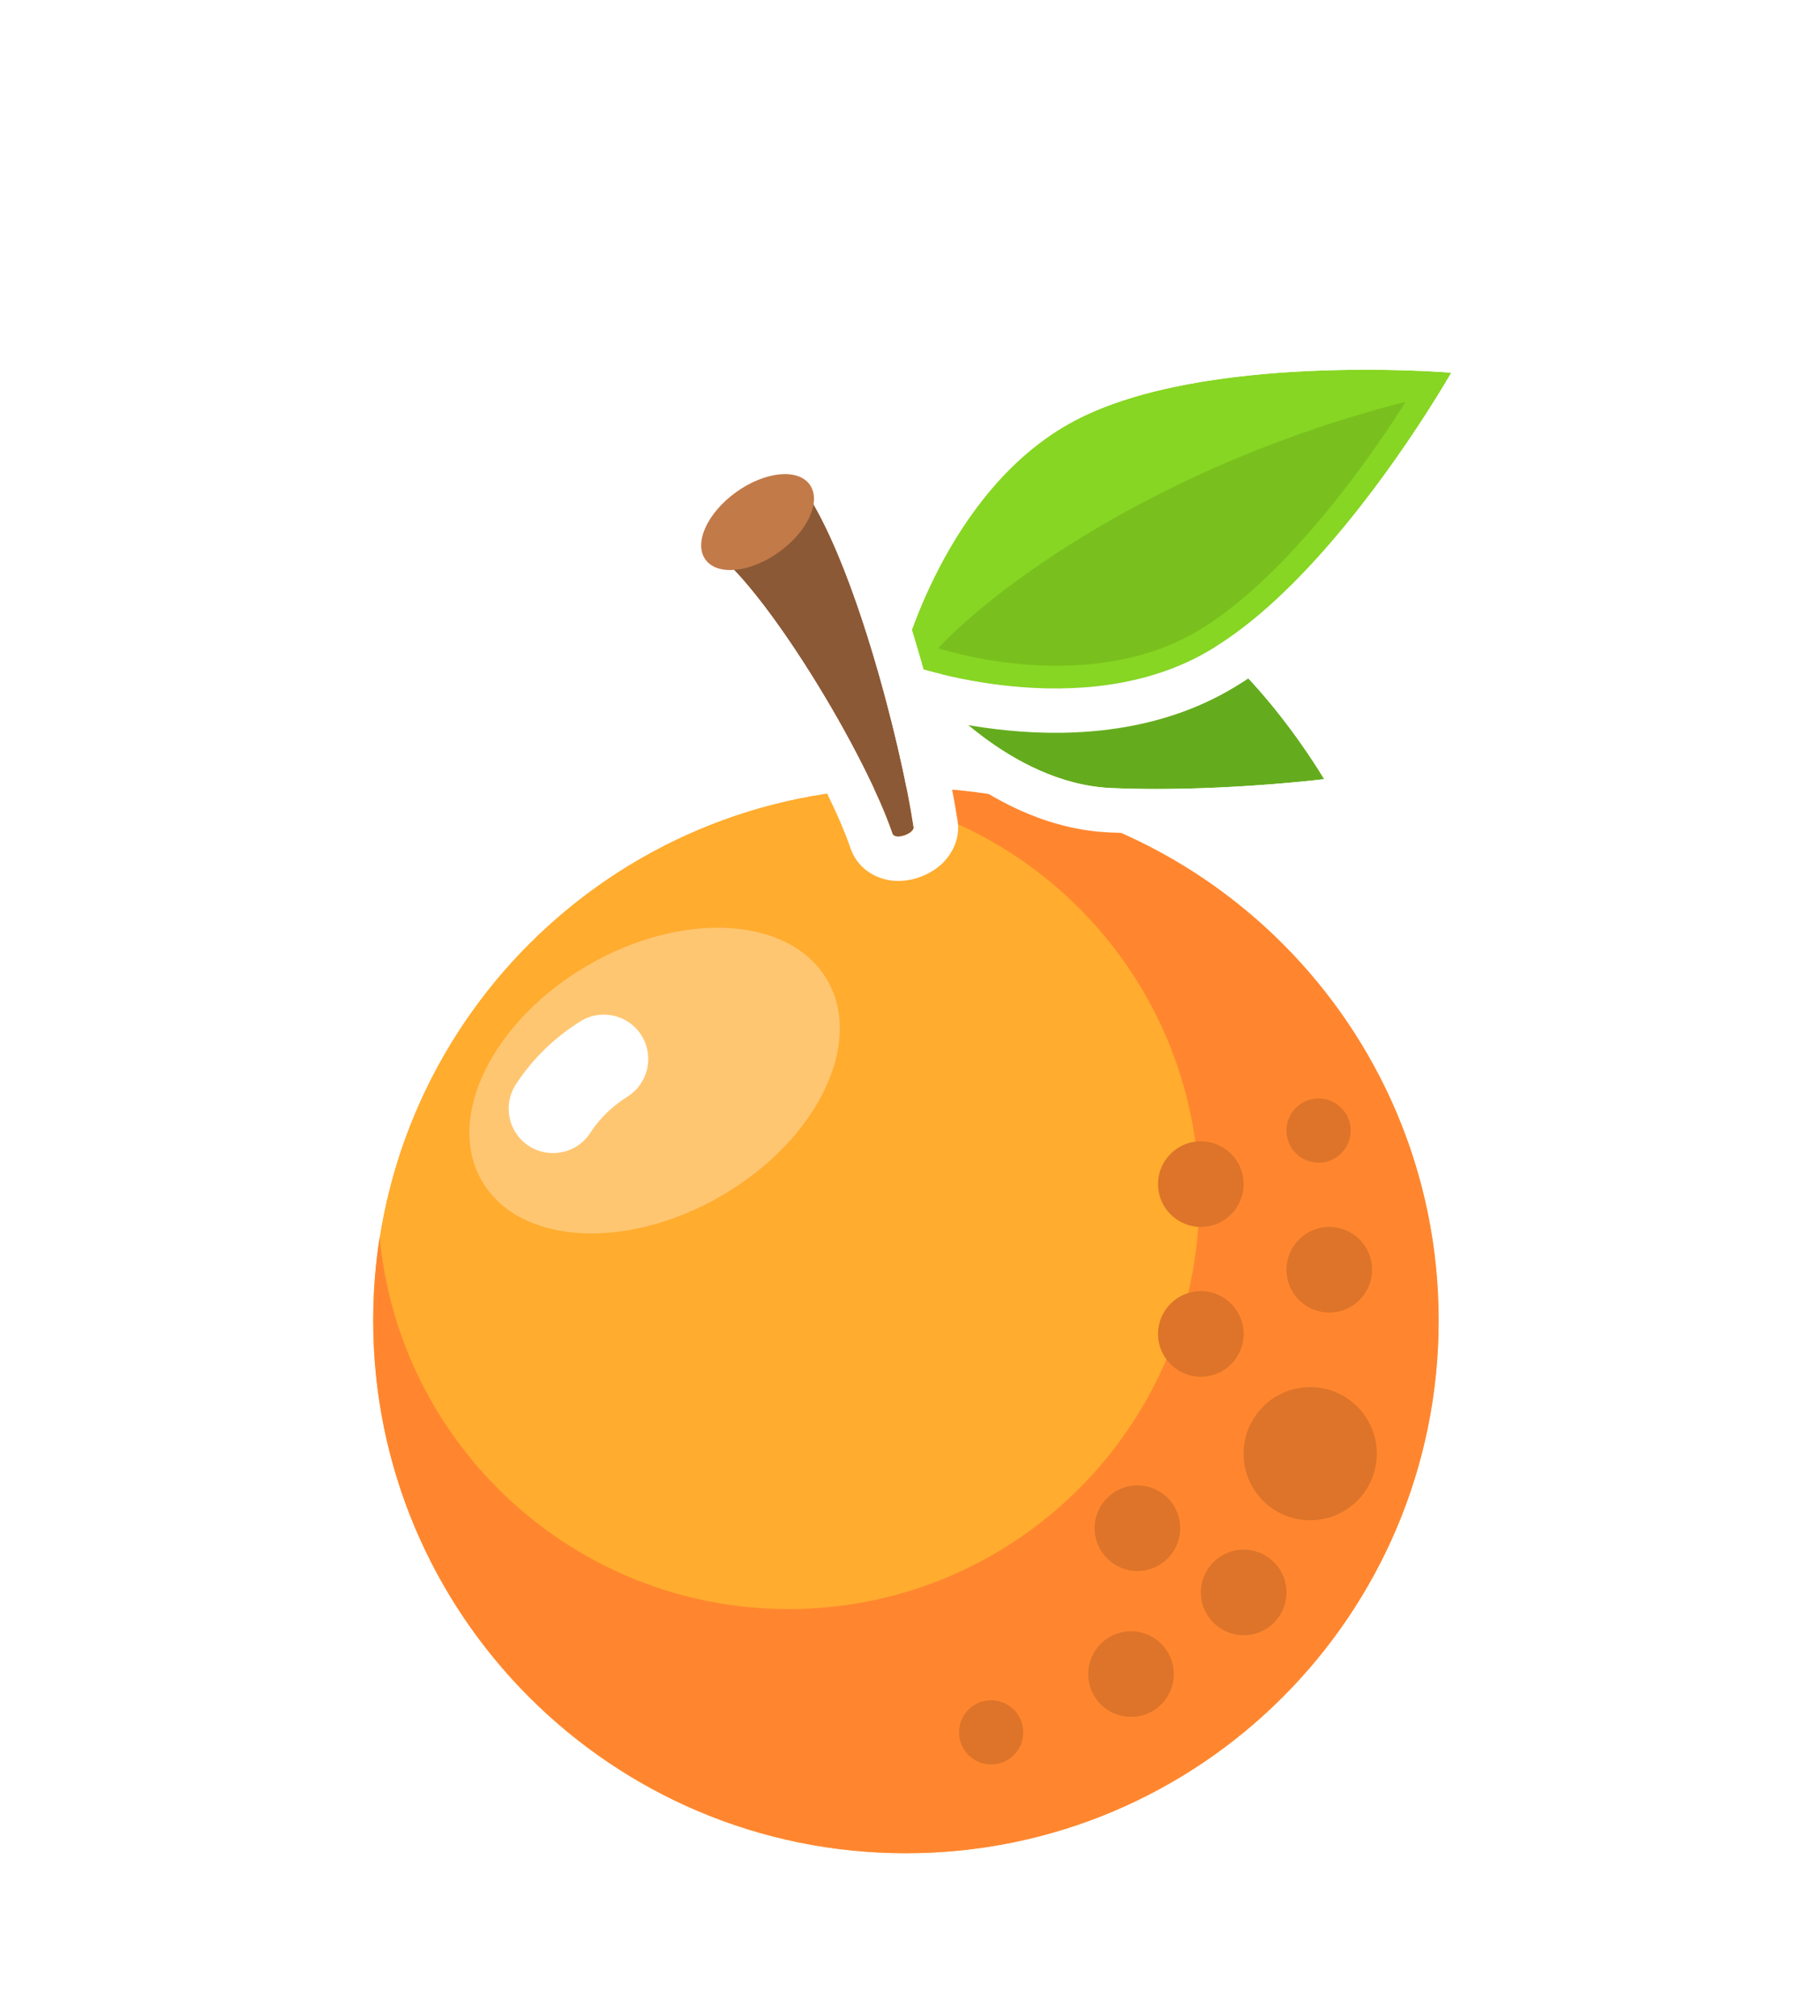 <svg width="158" height="175" viewBox="0 0 158 175" fill="none" xmlns="http://www.w3.org/2000/svg">
<g filter="url(#filter0_d_1397_120)">
<path d="M118.896 105.625C118.896 131.168 98.189 151.875 72.646 151.875C47.103 151.875 26.396 131.168 26.396 105.625C26.396 80.082 47.103 59.375 72.646 59.375C98.189 59.375 118.896 80.082 118.896 105.625Z" fill="#FFAC2F"/>
<path fill-rule="evenodd" clip-rule="evenodd" d="M122.75 105.625C122.75 133.297 100.317 155.729 72.646 155.729C44.974 155.729 22.541 133.297 22.541 105.625C22.541 77.953 44.974 55.521 72.646 55.521C100.317 55.521 122.75 77.953 122.75 105.625ZM72.646 151.875C98.189 151.875 118.896 131.168 118.896 105.625C118.896 80.082 98.189 59.375 72.646 59.375C47.102 59.375 26.396 80.082 26.396 105.625C26.396 131.168 47.102 151.875 72.646 151.875Z" fill="white"/>
<path fill-rule="evenodd" clip-rule="evenodd" d="M72.646 151.875C98.189 151.875 118.896 131.168 118.896 105.625C118.896 80.082 98.189 59.375 72.646 59.375C70.809 59.375 68.998 59.482 67.217 59.69C84.655 62.018 98.106 76.951 98.106 95.026C98.106 114.716 82.144 130.677 62.455 130.677C43.897 130.677 28.651 116.498 26.96 98.383C26.589 100.742 26.396 103.161 26.396 105.625C26.396 131.168 47.103 151.875 72.646 151.875Z" fill="#FF862F"/>
<path d="M101.966 93.787C101.966 95.84 100.302 97.504 98.249 97.504C96.197 97.504 94.533 95.84 94.533 93.787C94.533 91.735 96.197 90.071 98.249 90.071C100.302 90.071 101.966 91.735 101.966 93.787Z" fill="#DD7429"/>
<path d="M113.115 101.22C113.115 103.273 111.451 104.937 109.399 104.937C107.346 104.937 105.682 103.273 105.682 101.22C105.682 99.168 107.346 97.504 109.399 97.504C111.451 97.504 113.115 99.168 113.115 101.22Z" fill="#DD7429"/>
<path d="M111.257 89.141C111.257 90.681 110.009 91.929 108.47 91.929C106.93 91.929 105.682 90.681 105.682 89.141C105.682 87.602 106.93 86.354 108.47 86.354C110.009 86.354 111.257 87.602 111.257 89.141Z" fill="#DD7429"/>
<path d="M113.523 117.188C113.523 120.38 110.935 122.969 107.742 122.969C104.549 122.969 101.96 120.38 101.96 117.188C101.96 113.995 104.549 111.406 107.742 111.406C110.935 111.406 113.523 113.995 113.523 117.188Z" fill="#DD7429"/>
<path d="M101.966 106.795C101.966 108.848 100.302 110.512 98.249 110.512C96.197 110.512 94.533 108.848 94.533 106.795C94.533 104.742 96.197 103.078 98.249 103.078C100.302 103.078 101.966 104.742 101.966 106.795Z" fill="#DD7429"/>
<path d="M105.683 129.232C105.683 131.284 104.019 132.948 101.966 132.948C99.913 132.948 98.249 131.284 98.249 129.232C98.249 127.179 99.913 125.515 101.966 125.515C104.019 125.515 105.683 127.179 105.683 129.232Z" fill="#DD7429"/>
<path d="M95.904 136.321C95.904 138.373 94.24 140.037 92.187 140.037C90.135 140.037 88.471 138.373 88.471 136.321C88.471 134.268 90.135 132.604 92.187 132.604C94.24 132.604 95.904 134.268 95.904 136.321Z" fill="#DD7429"/>
<path d="M96.459 123.657C96.459 125.71 94.795 127.374 92.742 127.374C90.69 127.374 89.026 125.71 89.026 123.657C89.026 121.604 90.69 119.941 92.742 119.941C94.795 119.941 96.459 121.604 96.459 123.657Z" fill="#DD7429"/>
<path d="M82.832 141.379C82.832 142.919 81.584 144.167 80.045 144.167C78.505 144.167 77.257 142.919 77.257 141.379C77.257 139.84 78.505 138.592 80.045 138.592C81.584 138.592 82.832 139.84 82.832 141.379Z" fill="#DD7429"/>
<path d="M108.958 58.638C108.958 58.638 100.149 43.59 91.195 43.199C82.241 42.807 74.628 50.596 74.628 50.596C74.628 50.596 81.532 59.02 90.486 59.411C99.44 59.803 108.958 58.638 108.958 58.638Z" fill="#64AC1D"/>
<path fill-rule="evenodd" clip-rule="evenodd" d="M112.284 56.69L108.958 58.637L109.426 62.463C110.714 62.305 111.836 61.51 112.412 60.347C112.988 59.184 112.94 57.81 112.284 56.69ZM74.627 50.596C71.871 47.901 71.872 47.901 71.873 47.9L71.879 47.893L71.89 47.882L71.92 47.852C71.944 47.828 71.975 47.797 72.014 47.759C72.091 47.683 72.197 47.58 72.332 47.454C72.6 47.201 72.982 46.854 73.464 46.445C74.424 45.631 75.804 44.554 77.504 43.486C80.828 41.398 85.766 39.103 91.364 39.348C94.625 39.491 97.567 40.937 99.965 42.623C102.394 44.331 104.564 46.495 106.34 48.532C108.129 50.585 109.603 52.608 110.626 54.109C111.14 54.864 111.547 55.495 111.828 55.943C111.968 56.168 112.078 56.347 112.155 56.474C112.193 56.537 112.223 56.588 112.245 56.624L112.271 56.668L112.279 56.682L112.282 56.687L112.284 56.69C112.285 56.691 112.284 56.69 108.958 58.637C109.426 62.463 109.427 62.463 109.426 62.463L109.39 62.467L109.298 62.478C109.22 62.487 109.106 62.501 108.96 62.517C108.669 62.55 108.247 62.595 107.714 62.648C106.65 62.755 105.141 62.892 103.346 63.016C99.773 63.264 94.996 63.466 90.317 63.262C84.72 63.017 80.001 60.299 76.872 57.929C75.272 56.717 73.991 55.523 73.106 54.628C72.662 54.179 72.312 53.8 72.066 53.525C71.943 53.387 71.846 53.275 71.776 53.193C71.741 53.151 71.712 53.118 71.691 53.092L71.663 53.059L71.654 53.047L71.648 53.04C71.647 53.039 71.647 53.039 74.627 50.596ZM74.627 50.596L71.871 47.901C70.498 49.306 70.401 51.519 71.647 53.039L74.627 50.596ZM106.556 55.017C103.331 50.538 97.297 43.465 91.195 43.198C82.241 42.807 74.627 50.596 74.627 50.596C74.627 50.596 81.532 59.02 90.486 59.411C95.676 59.638 101.056 59.342 104.662 59.053C107.276 58.843 108.958 58.637 108.958 58.637C108.958 58.637 108.064 57.11 106.556 55.017Z" fill="white"/>
<path d="M119.989 23.353C119.989 23.353 109.403 42.004 98.105 47.96C86.807 53.916 72.257 48.515 72.257 48.515C72.257 48.515 76.023 33.459 87.322 27.503C98.62 21.547 119.989 23.353 119.989 23.353Z" fill="#87D623"/>
<path fill-rule="evenodd" clip-rule="evenodd" d="M123.341 25.256L119.989 23.353L120.314 19.513C121.623 19.623 122.786 20.394 123.399 21.556C124.011 22.718 123.99 24.113 123.341 25.256ZM115.628 23.138C118.303 23.211 119.989 23.353 119.989 23.353C119.989 23.353 119.154 24.825 117.703 27.073C113.986 32.829 106.23 43.677 98.105 47.96C86.807 53.916 72.257 48.515 72.257 48.515C72.257 48.515 76.024 33.459 87.322 27.503C95.446 23.22 108.779 22.951 115.628 23.138ZM72.257 48.515C68.518 47.58 68.518 47.578 68.518 47.577L68.521 47.568L68.525 47.551L68.538 47.5C68.549 47.459 68.564 47.403 68.582 47.334C68.62 47.197 68.674 47.005 68.745 46.764C68.886 46.285 69.098 45.61 69.386 44.79C69.962 43.154 70.856 40.91 72.136 38.459C74.655 33.635 78.883 27.595 85.524 24.094C91.984 20.688 100.899 19.64 107.725 19.344C111.227 19.192 114.355 19.234 116.608 19.312C117.737 19.352 118.651 19.401 119.288 19.441C119.607 19.46 119.857 19.478 120.031 19.491C120.117 19.497 120.185 19.502 120.232 19.506L120.288 19.511L120.305 19.512L120.314 19.513C120.314 19.513 120.314 19.513 119.989 23.353C123.341 25.256 123.341 25.255 123.341 25.256L123.337 25.263L123.329 25.278L123.301 25.327C123.277 25.368 123.243 25.427 123.199 25.502C123.112 25.652 122.985 25.868 122.821 26.142C122.494 26.691 122.018 27.473 121.413 28.426C120.204 30.33 118.471 32.934 116.366 35.737C112.265 41.201 106.363 47.964 99.903 51.369C93.261 54.87 85.889 54.946 80.485 54.298C77.739 53.968 75.384 53.438 73.708 52.989C72.868 52.763 72.192 52.556 71.716 52.402C71.478 52.325 71.289 52.261 71.155 52.214C71.087 52.19 71.033 52.171 70.993 52.157L70.944 52.139L70.927 52.133L70.918 52.129C70.917 52.129 70.916 52.129 72.257 48.515ZM68.518 47.58L72.257 48.515L70.916 52.129C69.074 51.445 68.041 49.486 68.518 47.58Z" fill="white"/>
<path d="M97.128 46.241C106.734 41.178 116.027 25.877 116.027 25.877C94.185 31.443 79.871 42.458 75.444 47.27C75.444 47.27 87.522 51.305 97.128 46.241Z" fill="#79C01E"/>
<path d="M55.199 38.47C59.157 40.104 68.792 55.521 71.472 63.352C71.696 64.005 73.49 63.322 73.303 62.751C72.212 55.524 67.829 38.177 63.011 32.396C57.362 32.731 55.212 36.885 55.199 38.47Z" fill="#8C5936"/>
<path fill-rule="evenodd" clip-rule="evenodd" d="M53.693 42.018C52.259 41.41 51.331 39.997 51.344 38.438C51.362 36.387 52.501 34.05 54.23 32.275C56.127 30.328 58.972 28.775 62.782 28.548C64.004 28.476 65.188 28.988 65.972 29.928C67.529 31.798 68.881 34.366 70.034 37.029C71.214 39.752 72.294 42.831 73.238 45.898C75.089 51.915 76.49 58.141 77.085 61.989C77.556 64.135 76.168 65.617 75.74 66.011C75.108 66.594 74.394 66.943 73.828 67.144C73.272 67.341 72.446 67.54 71.51 67.45C70.611 67.364 68.588 66.828 67.825 64.6C66.63 61.108 63.739 55.596 60.572 50.671C59.007 48.236 57.443 46.053 56.076 44.417C55.392 43.598 54.8 42.968 54.321 42.529C53.892 42.136 53.687 42.02 53.688 42.017C53.689 42.017 53.69 42.017 53.693 42.018ZM73.303 62.751C73.302 62.743 73.3 62.735 73.299 62.727C73.174 61.901 73.006 60.944 72.8 59.889C72.466 58.178 72.031 56.208 71.513 54.114C69.546 46.168 66.385 36.445 63.011 32.396C60.143 32.566 58.176 33.721 56.934 35.024C56.705 35.264 56.5 35.51 56.319 35.755C55.549 36.798 55.204 37.838 55.198 38.47C58.053 39.649 63.863 47.999 67.885 55.501C68.824 57.252 69.665 58.957 70.349 60.514C70.744 61.413 71.086 62.263 71.364 63.044C71.401 63.148 71.437 63.251 71.472 63.352C71.695 64.005 73.49 63.322 73.303 62.751ZM69.478 63.235C69.506 63.463 69.559 63.703 69.641 63.953C69.574 63.748 69.524 63.539 69.492 63.327C69.487 63.296 69.483 63.266 69.478 63.235Z" fill="white"/>
<path d="M64.294 33.065C65.325 34.499 64.135 37.119 61.636 38.917C59.136 40.714 56.274 41.009 55.242 39.575C54.211 38.141 55.401 35.521 57.901 33.724C60.4 31.926 63.262 31.631 64.294 33.065Z" fill="#C27A49"/>
<path d="M65.814 76.07C69.028 81.587 64.925 89.969 56.649 94.792C48.373 99.614 39.057 99.05 35.843 93.533C32.628 88.015 36.731 79.633 45.007 74.811C53.283 69.989 62.599 70.552 65.814 76.07Z" fill="#FFC671"/>
<path fill-rule="evenodd" clip-rule="evenodd" d="M49.681 80.871C50.817 82.671 50.28 85.051 48.48 86.188C47.107 87.055 46.046 88.104 45.245 89.339C44.088 91.126 41.701 91.635 39.915 90.477C38.129 89.319 37.62 86.933 38.777 85.146C40.214 82.93 42.094 81.104 44.364 79.67C46.164 78.534 48.544 79.071 49.681 80.871Z" fill="white"/>
</g>
<defs>
<filter id="filter0_d_1397_120" x="0.442" y="0.142" width="157.502" height="192.687" filterUnits="userSpaceOnUse" color-interpolation-filters="sRGB">
<feFlood flood-opacity="0" result="BackgroundImageFix"/>
<feColorMatrix in="SourceAlpha" type="matrix" values="0 0 0 0 0 0 0 0 0 0 0 0 0 0 0 0 0 0 127 0" result="hardAlpha"/>
<feOffset dx="6" dy="9"/>
<feGaussianBlur stdDeviation="14.05"/>
<feComposite in2="hardAlpha" operator="out"/>
<feColorMatrix type="matrix" values="0 0 0 0 0.988 0 0 0 0 0.691 0 0 0 0 0.477 0 0 0 1 0"/>
<feBlend mode="normal" in2="BackgroundImageFix" result="effect1_dropShadow_1397_120"/>
<feBlend mode="normal" in="SourceGraphic" in2="effect1_dropShadow_1397_120" result="shape"/>
</filter>
</defs>
</svg>

